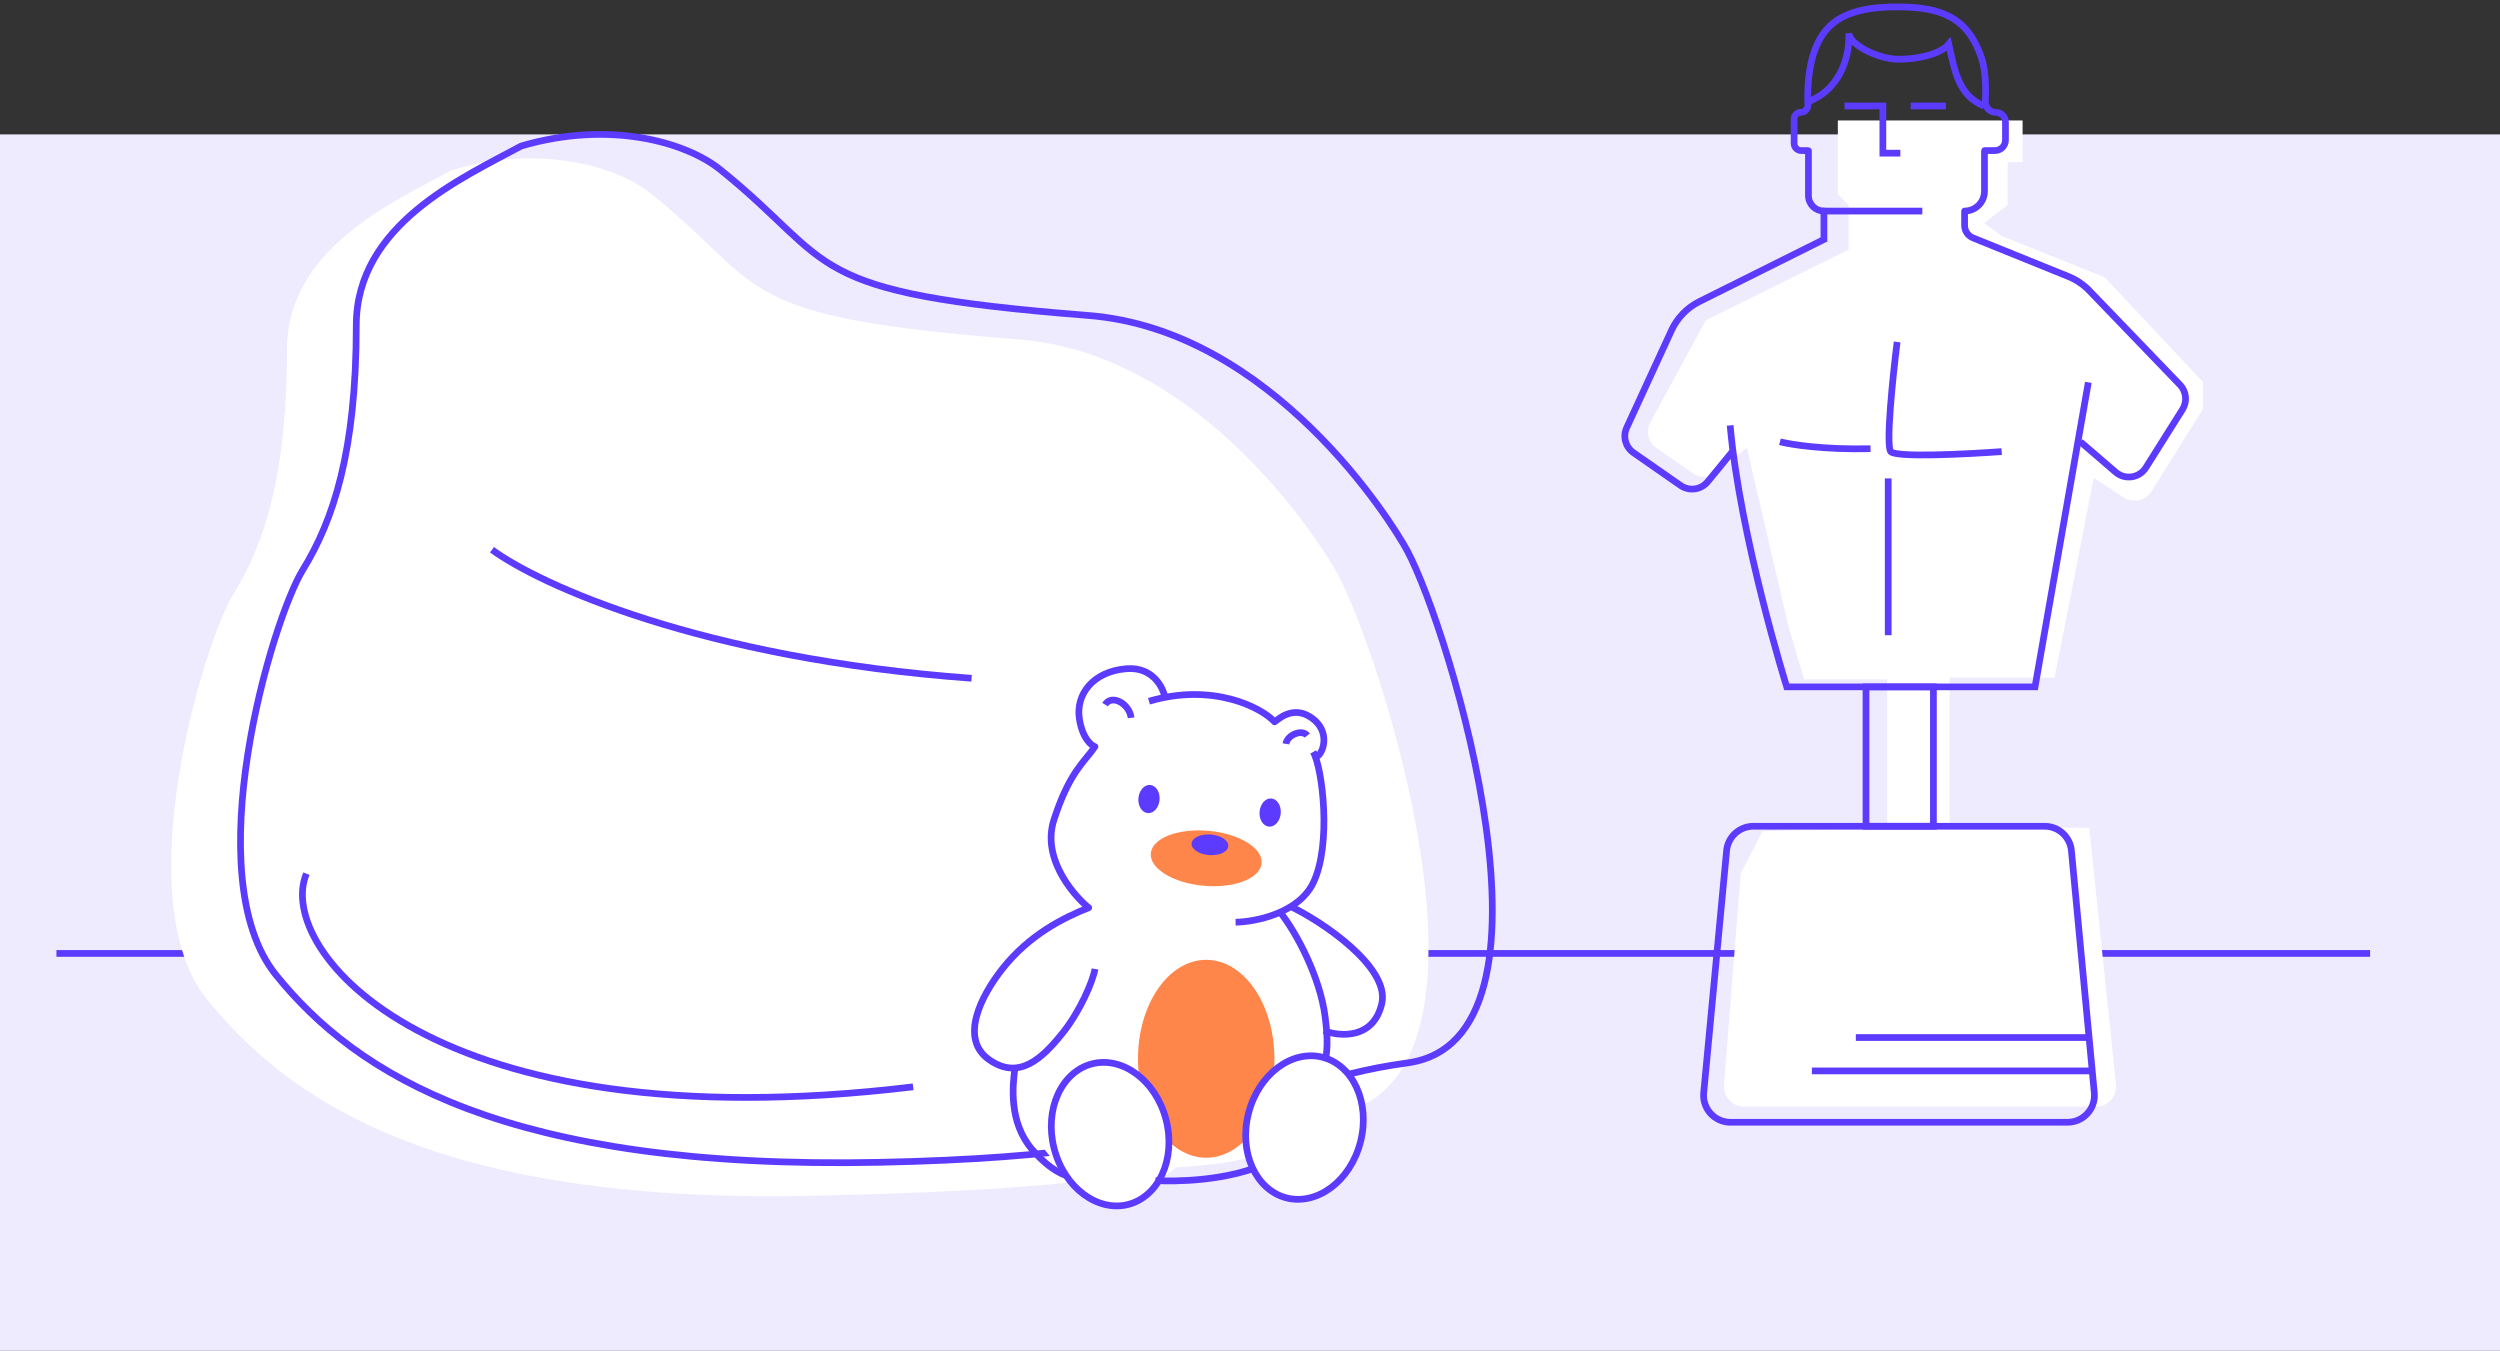 <svg width="372" height="201" viewBox="0 0 372 201" fill="none" xmlns="http://www.w3.org/2000/svg">
<rect x="0" y="0" width="372" height="201" fill="#333333" stroke="none"/>
<rect y="20" width="372" height="181" fill="#EFEBFF"/>
<path d="M352.671 141.871H209.531" stroke="#5C3BFE"/>
<path d="M34.385 141.871H8.398" stroke="#5C3BFE"/>
<path d="M251.948 70.452L246.525 66.702C245.264 65.83 244.863 64.147 245.595 62.801L253.842 47.641L275.061 37.154V30.479L273.472 28.891V17.926H300.961V24.122H298.737V30.479L295.241 33.181L297.783 35.087L313.197 41.285L327.815 56.857V60.83L320.168 73.086C319.276 74.516 317.38 74.93 315.972 74.003L311.549 71.087L305.728 100.814H290.105V123.184H310.876L314.858 161.356C315.043 163.126 313.655 164.667 311.875 164.667H259.522C257.773 164.667 256.394 163.176 256.532 161.431L259.015 129.98L262.26 123.691L280.821 123.184V101.073H268.447L266.115 93.162L259.928 66.588L255.597 70.27C254.562 71.15 253.065 71.224 251.948 70.452Z" fill="white"/>
<path d="M271.596 35.532L252.878 44.867C251.044 45.781 249.576 47.295 248.719 49.157L242.05 63.645C241.443 64.966 241.869 66.532 243.062 67.362L250.071 72.24C251.355 73.134 253.111 72.891 254.104 71.681L257.772 67.213" stroke="#5C3BFE"/>
<rect x="277.66" y="102.208" width="10.032" height="20.74" stroke="#5C3BFE"/>
<path d="M282.571 122.948H260.901C258.838 122.948 257.113 124.518 256.919 126.572L253.51 162.618C253.288 164.965 255.135 166.994 257.493 166.994H282.571H307.65C310.008 166.994 311.854 164.965 311.632 162.618L308.224 126.572C308.03 124.518 306.305 122.948 304.242 122.948H282.571Z" stroke="#5C3BFE"/>
<path d="M264.855 65.731C266.411 66.145 271.284 66.933 278.334 66.768" stroke="#5C3BFE"/>
<path d="M257.445 63.298C258.927 80.039 265.865 102.206 265.865 102.206H302.812L310.745 56.894" stroke="#5C3BFE"/>
<path d="M271.401 35.993V31.41C271.401 31.405 271.398 31.402 271.393 31.402V31.402C270.126 31.402 269.098 30.375 269.098 29.107V22.434C269.098 22.418 269.085 22.405 269.07 22.405H268.03C267.439 22.405 266.961 21.927 266.961 21.337V17.72C266.961 17.164 267.412 16.713 267.967 16.713V16.713C268.57 16.713 269.044 16.188 269.016 15.586C268.93 13.779 268.952 10.124 270.195 7.063C271.762 3.202 274.898 1.024 282.235 1.023C288.65 1.023 292.677 2.448 294.777 8.403C295.5 10.451 295.506 13.292 295.418 15.065C295.375 15.945 296.065 16.713 296.946 16.713V16.713C297.757 16.713 298.414 17.371 298.414 18.182V20.843C298.414 21.706 297.715 22.405 296.852 22.405H295.319C295.303 22.405 295.29 22.418 295.29 22.434V28.452C295.29 30.081 293.97 31.402 292.34 31.402V31.402C292.335 31.402 292.331 31.407 292.331 31.412V33.543C292.331 34.358 292.825 35.091 293.58 35.397L307.784 41.147C308.955 41.621 310.013 42.336 310.89 43.247L324.374 57.251C325.331 58.245 325.487 59.762 324.752 60.93L319.308 69.581C318.331 71.134 316.202 71.454 314.812 70.257L309.56 65.736" stroke="#5C3BFE"/>
<path d="M271.191 31.407L286.042 31.407" stroke="#5C3BFE"/>
<path d="M276.148 154.385L310.899 154.385" stroke="#5C3BFE"/>
<path d="M269.609 159.353H311.166" stroke="#5C3BFE"/>
<path d="M295.213 15.767C291.492 14.275 290.858 10.647 289.973 6.577C288.642 8.13 285.232 8.818 282.483 8.818C279.733 8.818 275.355 6.846 275.084 4.947C275.283 7.493 274.351 13.095 269.035 15.142" stroke="#5C3BFE"/>
<path d="M282.292 50.883C281.66 55.942 280.584 66.288 281.343 67.198C282.103 68.109 292.663 67.578 297.848 67.198" stroke="#5C3BFE"/>
<path d="M280.965 71.182C280.965 76.557 280.965 88.748 280.965 94.516" stroke="#5C3BFE"/>
<path d="M282.774 22.79C281.386 22.79 280.459 22.79 280.17 22.79V15.767H274.461" stroke="#5C3BFE"/>
<path d="M284.312 15.766H289.545" stroke="#5C3BFE"/>
<path d="M42.712 51.987C42.71 36.974 58.537 30.043 67.259 25.303C80.502 21.408 91.848 24.773 96.861 28.807C114.563 43.051 108.408 47.106 151.629 50.519C179.023 52.682 196.857 81.347 199.105 85.539C205.381 97.238 224.92 157.398 200.899 165.193C178.318 172.52 176.025 176.797 120.294 177.934C64.562 179.072 42.712 163.449 30.773 148.663C18.834 133.878 30.204 95.775 34.754 88.382C39.303 80.989 42.715 70.753 42.712 51.987Z" fill="white"/>
<path d="M53.013 48.41C53.011 33.397 68.838 26.465 77.559 21.726C90.802 17.83 102.149 21.196 107.161 25.23C124.864 39.474 118.709 43.529 161.93 46.941C189.323 49.104 207.157 77.77 209.406 81.962C215.682 93.661 234.428 154.754 209.406 158.166C184.383 161.578 186.658 171.815 130.927 172.952C75.195 174.09 53.013 159.872 41.074 145.086C29.135 130.3 40.505 92.198 45.054 84.805C49.604 77.412 53.016 67.176 53.013 48.41Z" stroke="#5C3BFE"/>
<path d="M73.207 81.8C80.198 86.95 104.259 97.985 144.573 100.928" stroke="#5C3BFE"/>
<path d="M167.549 99.737C170.391 98.98 172.519 102.105 173.228 103.763H176.777C180.565 103.763 186.072 105.011 188.163 106.115C190.366 107.278 190.579 108.592 191.811 107.077C193.349 105.183 195.954 105.893 196.664 108.971C197.232 111.433 195.322 112.838 194.296 113.232C194.849 116.152 195.835 123.105 195.362 127.556C194.888 132.007 192.797 134.303 191.811 134.895C195.756 137.499 203.861 143.655 204.713 147.443C205.779 152.178 201.543 153.181 199.737 153.181C197.619 153.181 195.599 150.284 195.954 151.941C196.309 153.598 195.717 158.57 196.664 159.043C197.611 159.517 199.623 162.595 200.452 165.909C201.281 169.224 197.966 176.8 191.811 176.089C186.886 175.521 186.286 173.564 186.602 172.656C186.799 172.42 186.578 172.088 184.116 172.656C181.654 173.225 177.014 173.603 175.001 173.722C173.699 175.024 169.604 177.32 163.64 176.089C156.185 174.55 153.339 168.868 152.984 164.252C152.707 160.656 154.278 158.04 155.163 157.103C153.232 159.07 148.881 161.708 146.355 157.031C143.159 151.112 148.131 146.614 150.617 142.708C152.606 139.583 159.653 136.197 162.928 134.895C160.798 133.08 156.537 128.1 156.537 122.702C156.537 117.656 161.297 112.933 162.689 111.314C162.532 110.832 162.305 110.085 161.984 108.971C160.208 102.815 163.996 100.685 167.549 99.737Z" fill="white"/>
<path d="M173.375 103.899C173.125 102.384 171.598 99.195 167.625 99.505C162.66 99.893 160.061 103.307 160.604 106.915C161.038 109.802 162.336 110.911 162.931 111.105C161.427 113.33 159.148 114.796 156.824 121.99C154.806 128.233 160.604 134.011 162.003 135.067C158.33 136.515 153.167 139.066 149.143 144.18C145.981 148.197 142.728 154.529 147.171 157.672C151.614 160.814 155.091 157.514 158.197 153.613C160.682 150.492 162.621 146.058 162.931 144.18" stroke="#5C3BFE" stroke-linejoin="round"/>
<path d="M196.02 112.528C196.934 111.992 198 108.794 195.148 106.801C192.296 104.807 190.017 107.228 189.653 107.41C187.803 105.347 180.544 101.526 170.969 104.344" stroke="#5C3BFE" stroke-linejoin="round"/>
<path d="M183.855 137.227C186.787 137.17 193.203 135.917 195.409 131.365C198.167 125.675 196.79 114.295 195.409 111.881" stroke="#5C3BFE" stroke-linejoin="round"/>
<ellipse rx="1.579" ry="2.102" transform="matrix(0.998 0.056 -0.07 0.998 170.969 118.897)" fill="#5C3BFE"/>
<ellipse rx="1.579" ry="2.102" transform="matrix(0.998 0.056 -0.07 0.998 189 120.907)" fill="#5C3BFE"/>
<ellipse cx="179.483" cy="127.716" rx="8.278" ry="4.104" transform="rotate(5.134 179.483 127.716)" fill="#FF864B"/>
<ellipse cx="180.04" cy="125.707" rx="2.739" ry="1.538" transform="rotate(4.103 180.04 125.707)" fill="#5C3BFE"/>
<path d="M190.461 135.708C192.95 138.817 196.423 145.416 197.176 151.275C197.668 155.098 197.451 156.521 197.176 158.001" stroke="#5C3BFE" stroke-linejoin="round"/>
<path d="M151.022 158.958C150.668 161.563 150.09 167.038 153.627 171.099C156.514 174.416 158.528 174.838 158.881 175.029" stroke="#5C3BFE" stroke-linejoin="round"/>
<path d="M168.31 106.812C168.042 104.658 165.399 103.266 164.441 104.844" stroke="#5C3BFE" stroke-linejoin="round"/>
<path d="M191.342 110.686C191.562 109.333 193.736 108.458 194.523 109.45" stroke="#5C3BFE" stroke-linejoin="round"/>
<ellipse cx="179.482" cy="157.547" rx="10.15" ry="14.726" fill="#FF864B"/>
<path d="M173.513 166.622C175.025 172.504 172.381 178.067 167.874 179.225C163.367 180.383 158.368 176.785 156.856 170.903C155.345 165.022 157.989 159.459 162.496 158.3C167.003 157.142 172.002 160.741 173.513 166.622Z" fill="white" stroke="#5C3BFE" stroke-linejoin="round"/>
<path d="M202.44 169.912C200.935 175.796 195.94 179.4 191.432 178.247C186.924 177.094 184.273 171.534 185.778 165.651C187.282 159.768 192.277 156.163 196.785 157.316C201.294 158.469 203.944 164.029 202.44 169.912Z" fill="white" stroke="#5C3BFE" stroke-linejoin="round"/>
<path d="M171.922 175.666C171.922 175.666 179.813 176.23 186.738 173.809" stroke="#5C3BFE" stroke-linejoin="round"/>
<path d="M191.875 134.806C196.782 137.112 206.846 143.968 205.61 149.326C204.375 154.685 199.355 154.258 197 153.375" stroke="#5C3BFE" stroke-linejoin="round"/>
<path d="M45.598 130C40.811 141.232 64.212 170.368 135.874 161.72" stroke="#5C3BFE"/>
</svg>
